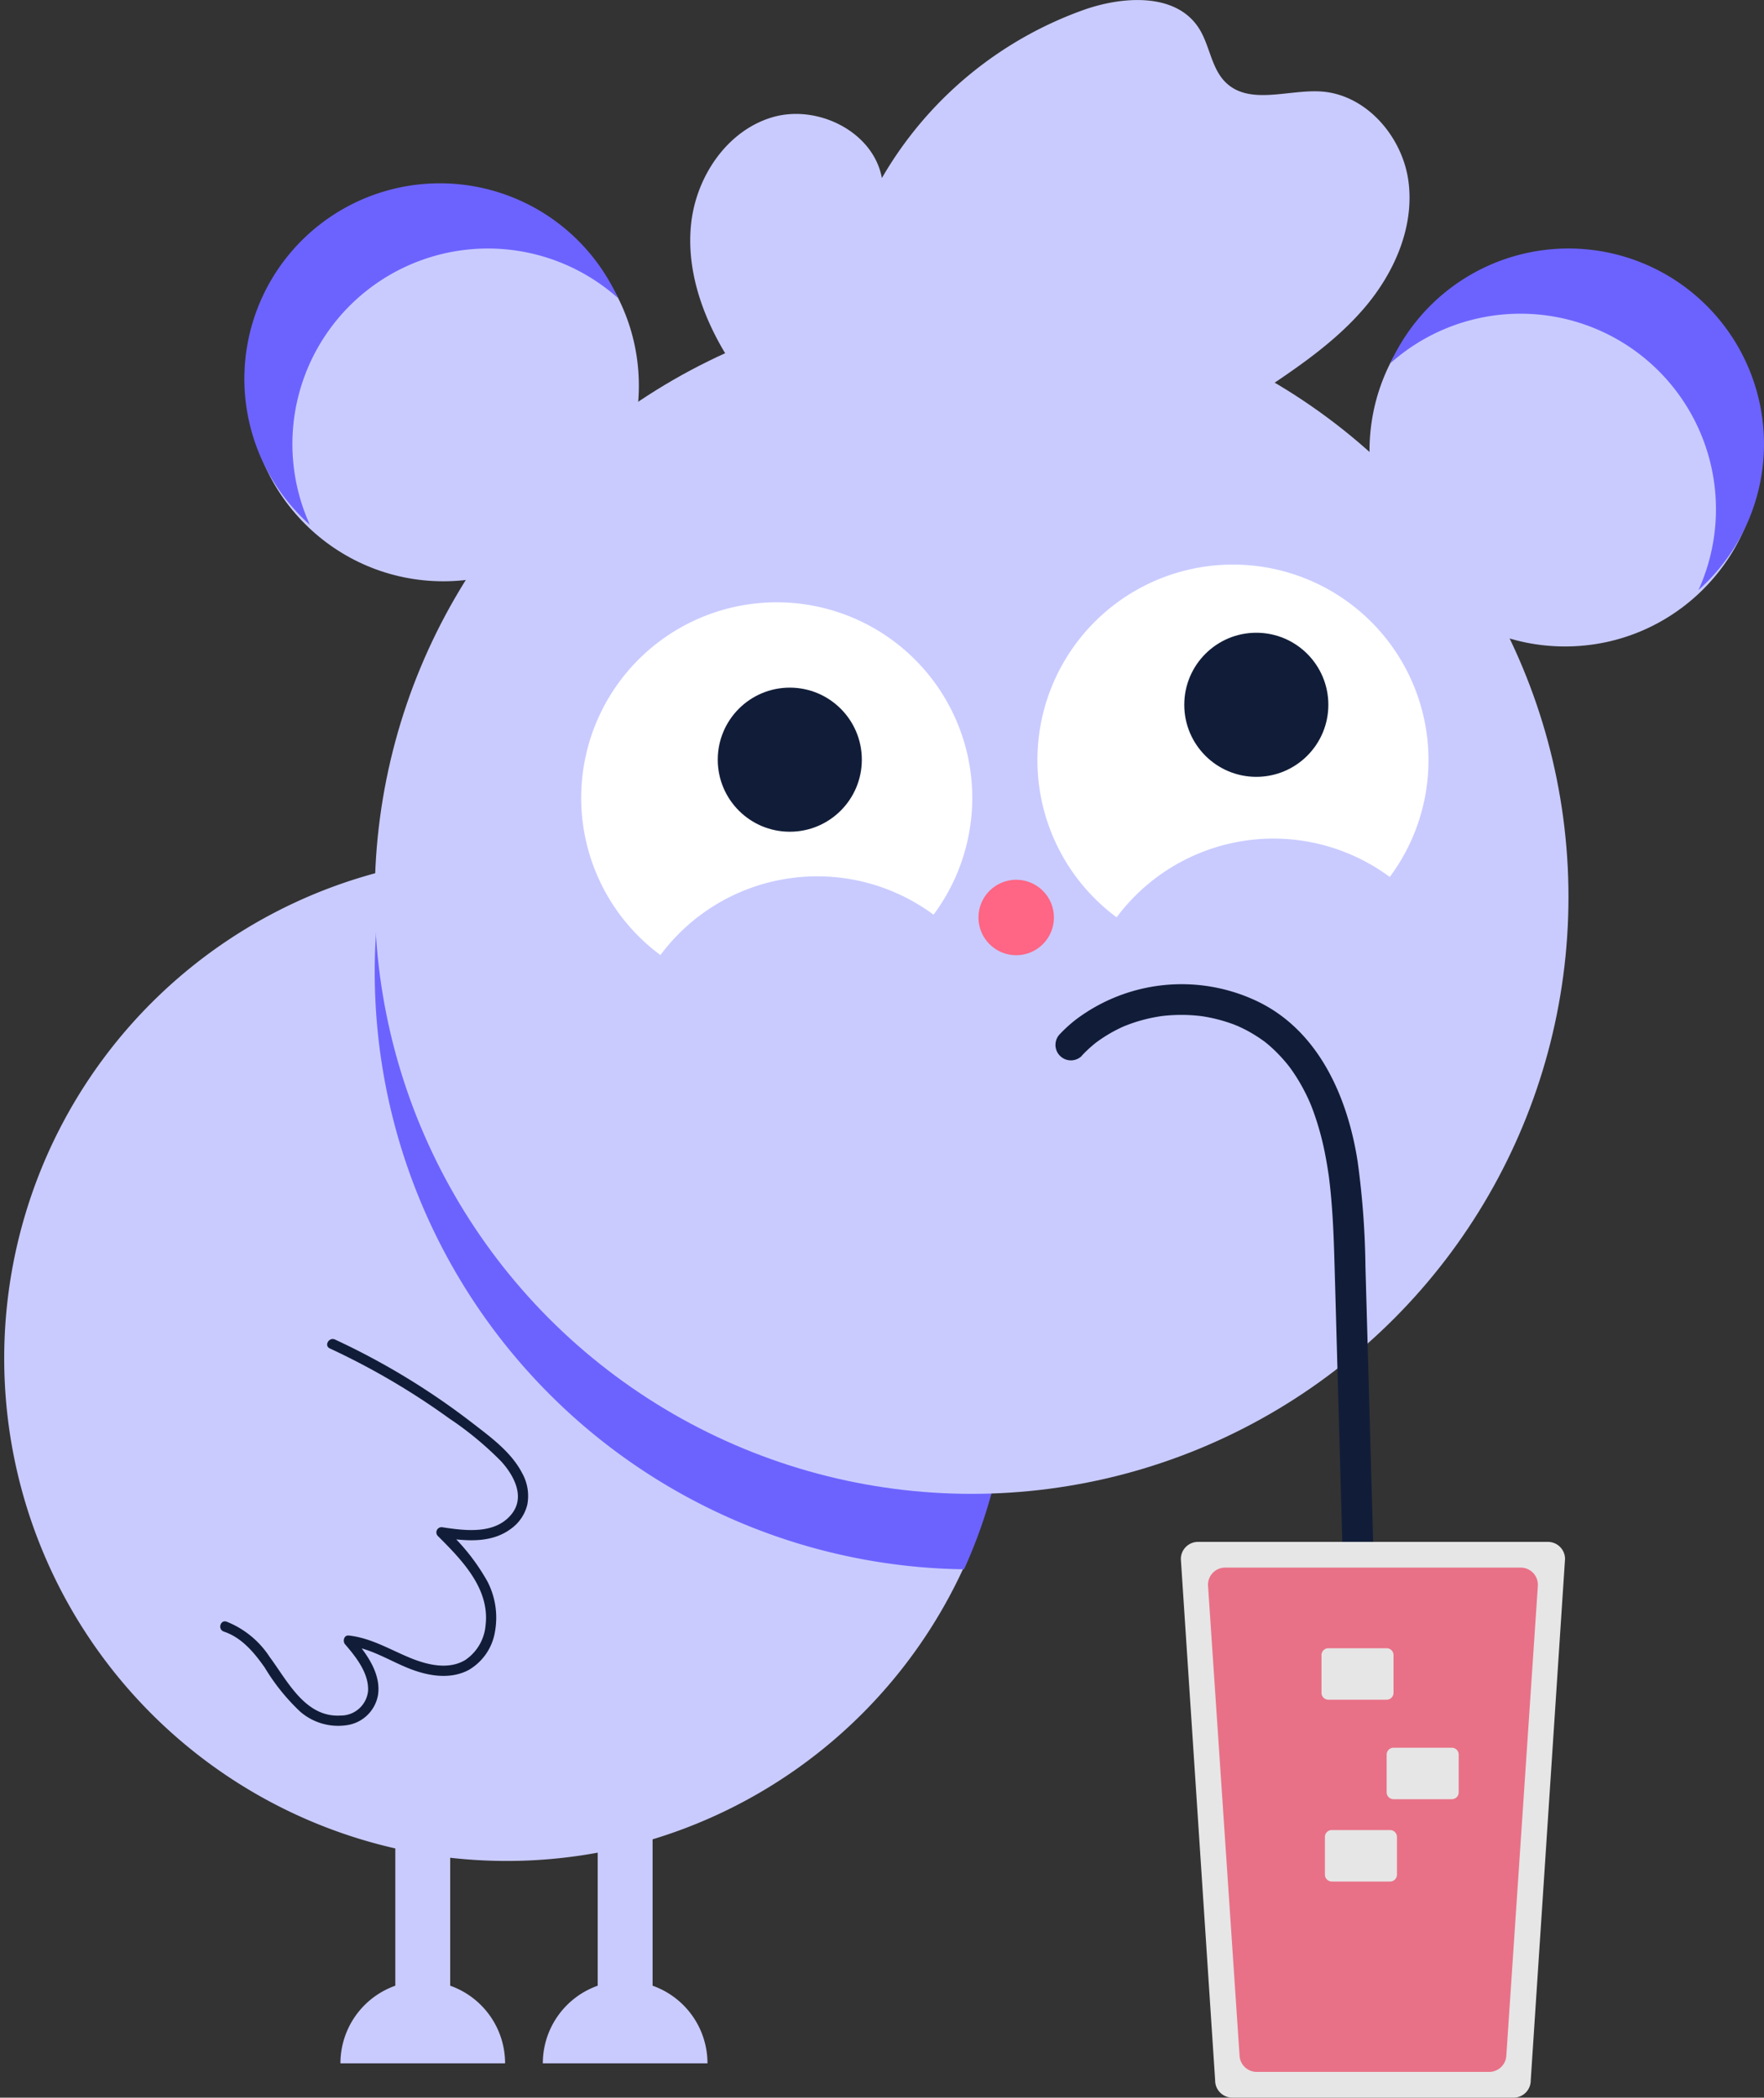 <svg xmlns="http://www.w3.org/2000/svg" width="209.757" height="249.402"><rect width="100%" height="100%" fill="#333333" stroke="none"/><circle data-name="Ellipse 372" cx="23.25" cy="23.25" r="23.25" transform="translate(29.467 22.612)" fill="#c9cbff"/><circle data-name="Ellipse 373" cx="23.25" cy="23.25" r="23.25" transform="translate(162.848 30.362)" fill="#c9cbff"/><path data-name="Path 5360" d="M186.507 29.546a23.248 23.248 0 0 0-21.171 13.639 23.247 23.247 0 0 1 36.628 26.972 23.246 23.246 0 0 0-15.459-40.611z" fill="#6c63ff"/><path data-name="Path 5361" d="M52.309 21.796a23.248 23.248 0 0 1 21.169 13.639A23.247 23.247 0 0 0 36.85 62.407a23.246 23.246 0 0 1 15.459-40.611z" fill="#6c63ff"/><path data-name="Path 5362" d="M120.019 161.705a59.759 59.759 0 1 1-17.5-42.458 60.01 60.01 0 0 1 17.5 42.458z" fill="#c9cbff"/><path data-name="Path 5363" d="M120.019 161.705a59.759 59.759 0 0 1-5.388 24.878 71.023 71.023 0 0 1-69.04-83.08 60.01 60.01 0 0 1 74.429 58.2z" fill="#6c63ff"/><circle data-name="Ellipse 374" cx="70.974" cy="70.974" r="70.974" transform="translate(44.559 35.665)" fill="#c9cbff"/><path data-name="Path 5364" d="M132.78 109.067a23.25 23.25 0 0 1 32.477-4.8 23.251 23.251 0 1 0-32.477 4.8z" fill="#fff"/><path data-name="Path 5365" d="M78.53 113.553a23.25 23.25 0 0 1 32.477-4.8 23.251 23.251 0 1 0-32.477 4.8z" fill="#fff"/><circle data-name="Ellipse 375" cx="8.566" cy="8.566" r="8.566" transform="translate(85.348 81.757)" fill="#111d38"/><circle data-name="Ellipse 376" cx="8.566" cy="8.566" r="8.566" transform="translate(140.822 75.231)" fill="#111d38"/><circle data-name="Ellipse 377" cx="4.487" cy="4.487" r="4.487" transform="translate(116.348 104.599)" fill="#ff6584"/><path data-name="Path 5366" d="M53.533 236.093v-19.73h-6.526v19.73a9.792 9.792 0 0 0-6.526 9.23H60.06a9.792 9.792 0 0 0-6.525-9.23z" fill="#c9cbff"/><path data-name="Path 5367" d="M77.599 236.093v-19.73h-6.526v19.73a9.792 9.792 0 0 0-6.526 9.23h19.579a9.792 9.792 0 0 0-6.525-9.23z" fill="#c9cbff"/><path data-name="Path 5368" d="M86.516 42.471c-2.957-4.761-4.943-10.354-4.328-15.924s4.265-11.007 9.637-12.6 12.028 1.711 13.04 7.223a45.329 45.329 0 0 1 24.016-20c4.7-1.655 10.935-2.03 13.651 2.143 1.344 2.065 1.487 4.873 3.287 6.556 2.822 2.638 7.347.78 11.2 1.005 5.423.317 9.788 5.378 10.471 10.767s-1.7 10.8-5.227 14.939-8.106 7.2-12.626 10.214" fill="#c9cbff"/><path data-name="Path 5369" d="M128.637 125.515c.292-.309.594-.608.909-.893q.209-.189.425-.371.135-.113.272-.224c.158-.127.208-.158.016-.016a17.79 17.79 0 0 1 2.186-1.4q.526-.282 1.07-.529l.257-.114c-.385.171-.083.035.016 0q.327-.131.658-.25a18.911 18.911 0 0 1 2.511-.705 25.05 25.05 0 0 1 1.184-.208c.267-.043-.336.037-.067.009.117-.012.234-.028.352-.04q.352-.037.706-.061a19.728 19.728 0 0 1 2.548-.009c.424.026.846.069 1.268.119-.425-.05.062.012.211.036q.348.057.695.127a18.563 18.563 0 0 1 2.444.669q.3.1.593.219l.326.131c-.055-.022-.358-.159-.051-.02.384.174.764.354 1.136.552a17.958 17.958 0 0 1 2.19 1.4c.212.155-.238-.2-.038-.027.09.076.183.148.273.223q.217.182.428.371c.359.323.7.663 1.034 1.015q.454.482.873.994s.315.39.145.177c-.142-.179.059.078.091.121q.253.339.492.689a21.357 21.357 0 0 1 1.4 2.38q.3.584.559 1.184c.039.088.172.412.027.059l.117.287q.144.36.278.725a34.129 34.129 0 0 1 1.473 5.484q.133.711.244 1.426l.1.638c0-.005.07.519.033.236-.033-.252.024.19.029.238.124.993.222 1.99.3 2.988.155 1.957.238 3.92.3 5.882.151 4.978.28 9.958.42 14.937l.855 30.5.855 30.5.106 3.786a1.836 1.836 0 1 0 3.671 0l-.879-31.337-.873-31.127-.439-15.669a99.614 99.614 0 0 0-.932-12.54c-1.189-7.649-4.644-15.6-12.03-19.075a20.914 20.914 0 0 0-21.479 2.226 16.88 16.88 0 0 0-1.881 1.706 1.838 1.838 0 0 0 2.6 2.6z" fill="#111d38"/><path data-name="Path 5370" d="M142.454 183.323a2.042 2.042 0 0 0-2.04 2.04l4.078 61.973a2.049 2.049 0 0 0 2.04 2.066h33.447a2.042 2.042 0 0 0 2.04-2.039l4.08-62.027a2.038 2.038 0 0 0-2.04-2.013z" fill="#e6e6e6"/><path data-name="Path 5371" d="M145.683 186.382a2.04 2.04 0 0 0-2.035 2.176l3.75 55.882a2.045 2.045 0 0 0 2.035 1.9h27.647a2.045 2.045 0 0 0 2.035-1.9l3.75-55.882a2.04 2.04 0 0 0-2.035-2.176z" fill="#e87187"/><path data-name="Path 5372" d="M157.954 195.968a.817.817 0 0 0-.816.816v4.487a.817.817 0 0 0 .816.816h6.934a.817.817 0 0 0 .816-.816v-4.487a.817.817 0 0 0-.816-.816z" fill="#e6e6e6"/><path data-name="Path 5373" d="M165.704 207.797a.817.817 0 0 0-.816.816v4.487a.817.817 0 0 0 .816.816h6.934a.817.817 0 0 0 .816-.816v-4.487a.817.817 0 0 0-.816-.816z" fill="#e6e6e6"/><path data-name="Path 5374" d="M158.362 217.586a.817.817 0 0 0-.816.816v4.487a.817.817 0 0 0 .816.816h6.934a.817.817 0 0 0 .816-.816v-4.487a.817.817 0 0 0-.816-.816z" fill="#e6e6e6"/><path data-name="Path 5375" d="M26.623 193.994c2.123.7 3.617 2.51 4.861 4.28a24.487 24.487 0 0 0 4.209 5.231 6.879 6.879 0 0 0 5.416 1.628 4.389 4.389 0 0 0 3.842-3.613c.385-2.609-1.441-5.023-3.042-6.879l-.433 1.044c2.552.275 4.77 1.73 7.107 2.666 2.239.9 4.887 1.387 7.123.217a6.462 6.462 0 0 0 3.149-4.554 9.367 9.367 0 0 0-.883-5.963 24.62 24.62 0 0 0-5.037-6.3l-.6 1.023c2.815.423 5.955.817 8.4-.992a4.979 4.979 0 0 0 1.963-2.866 5.538 5.538 0 0 0-.6-3.751c-1.285-2.5-3.709-4.265-5.883-5.943a85.77 85.77 0 0 0-16.38-9.957c-.71-.33-1.332.725-.618 1.057a86.252 86.252 0 0 1 14.183 8.313 39.311 39.311 0 0 1 6.19 5.11c1.515 1.668 2.9 4.219 1.24 6.281-1.947 2.425-5.469 1.974-8.17 1.568a.617.617 0 0 0-.6 1.023c2.823 2.824 6.175 6.214 5.684 10.56a5.532 5.532 0 0 1-2.434 4.2c-1.993 1.184-4.486.575-6.493-.244-2.437-.994-4.682-2.389-7.351-2.677-.575-.062-.742.686-.433 1.044 1.295 1.5 2.848 3.453 2.733 5.557a3.248 3.248 0 0 1-3.277 2.913c-4.187.253-6.3-4.106-8.424-6.965a10.911 10.911 0 0 0-5.128-4.2c-.749-.248-1.07.933-.325 1.18z" fill="#111d38"/></svg>